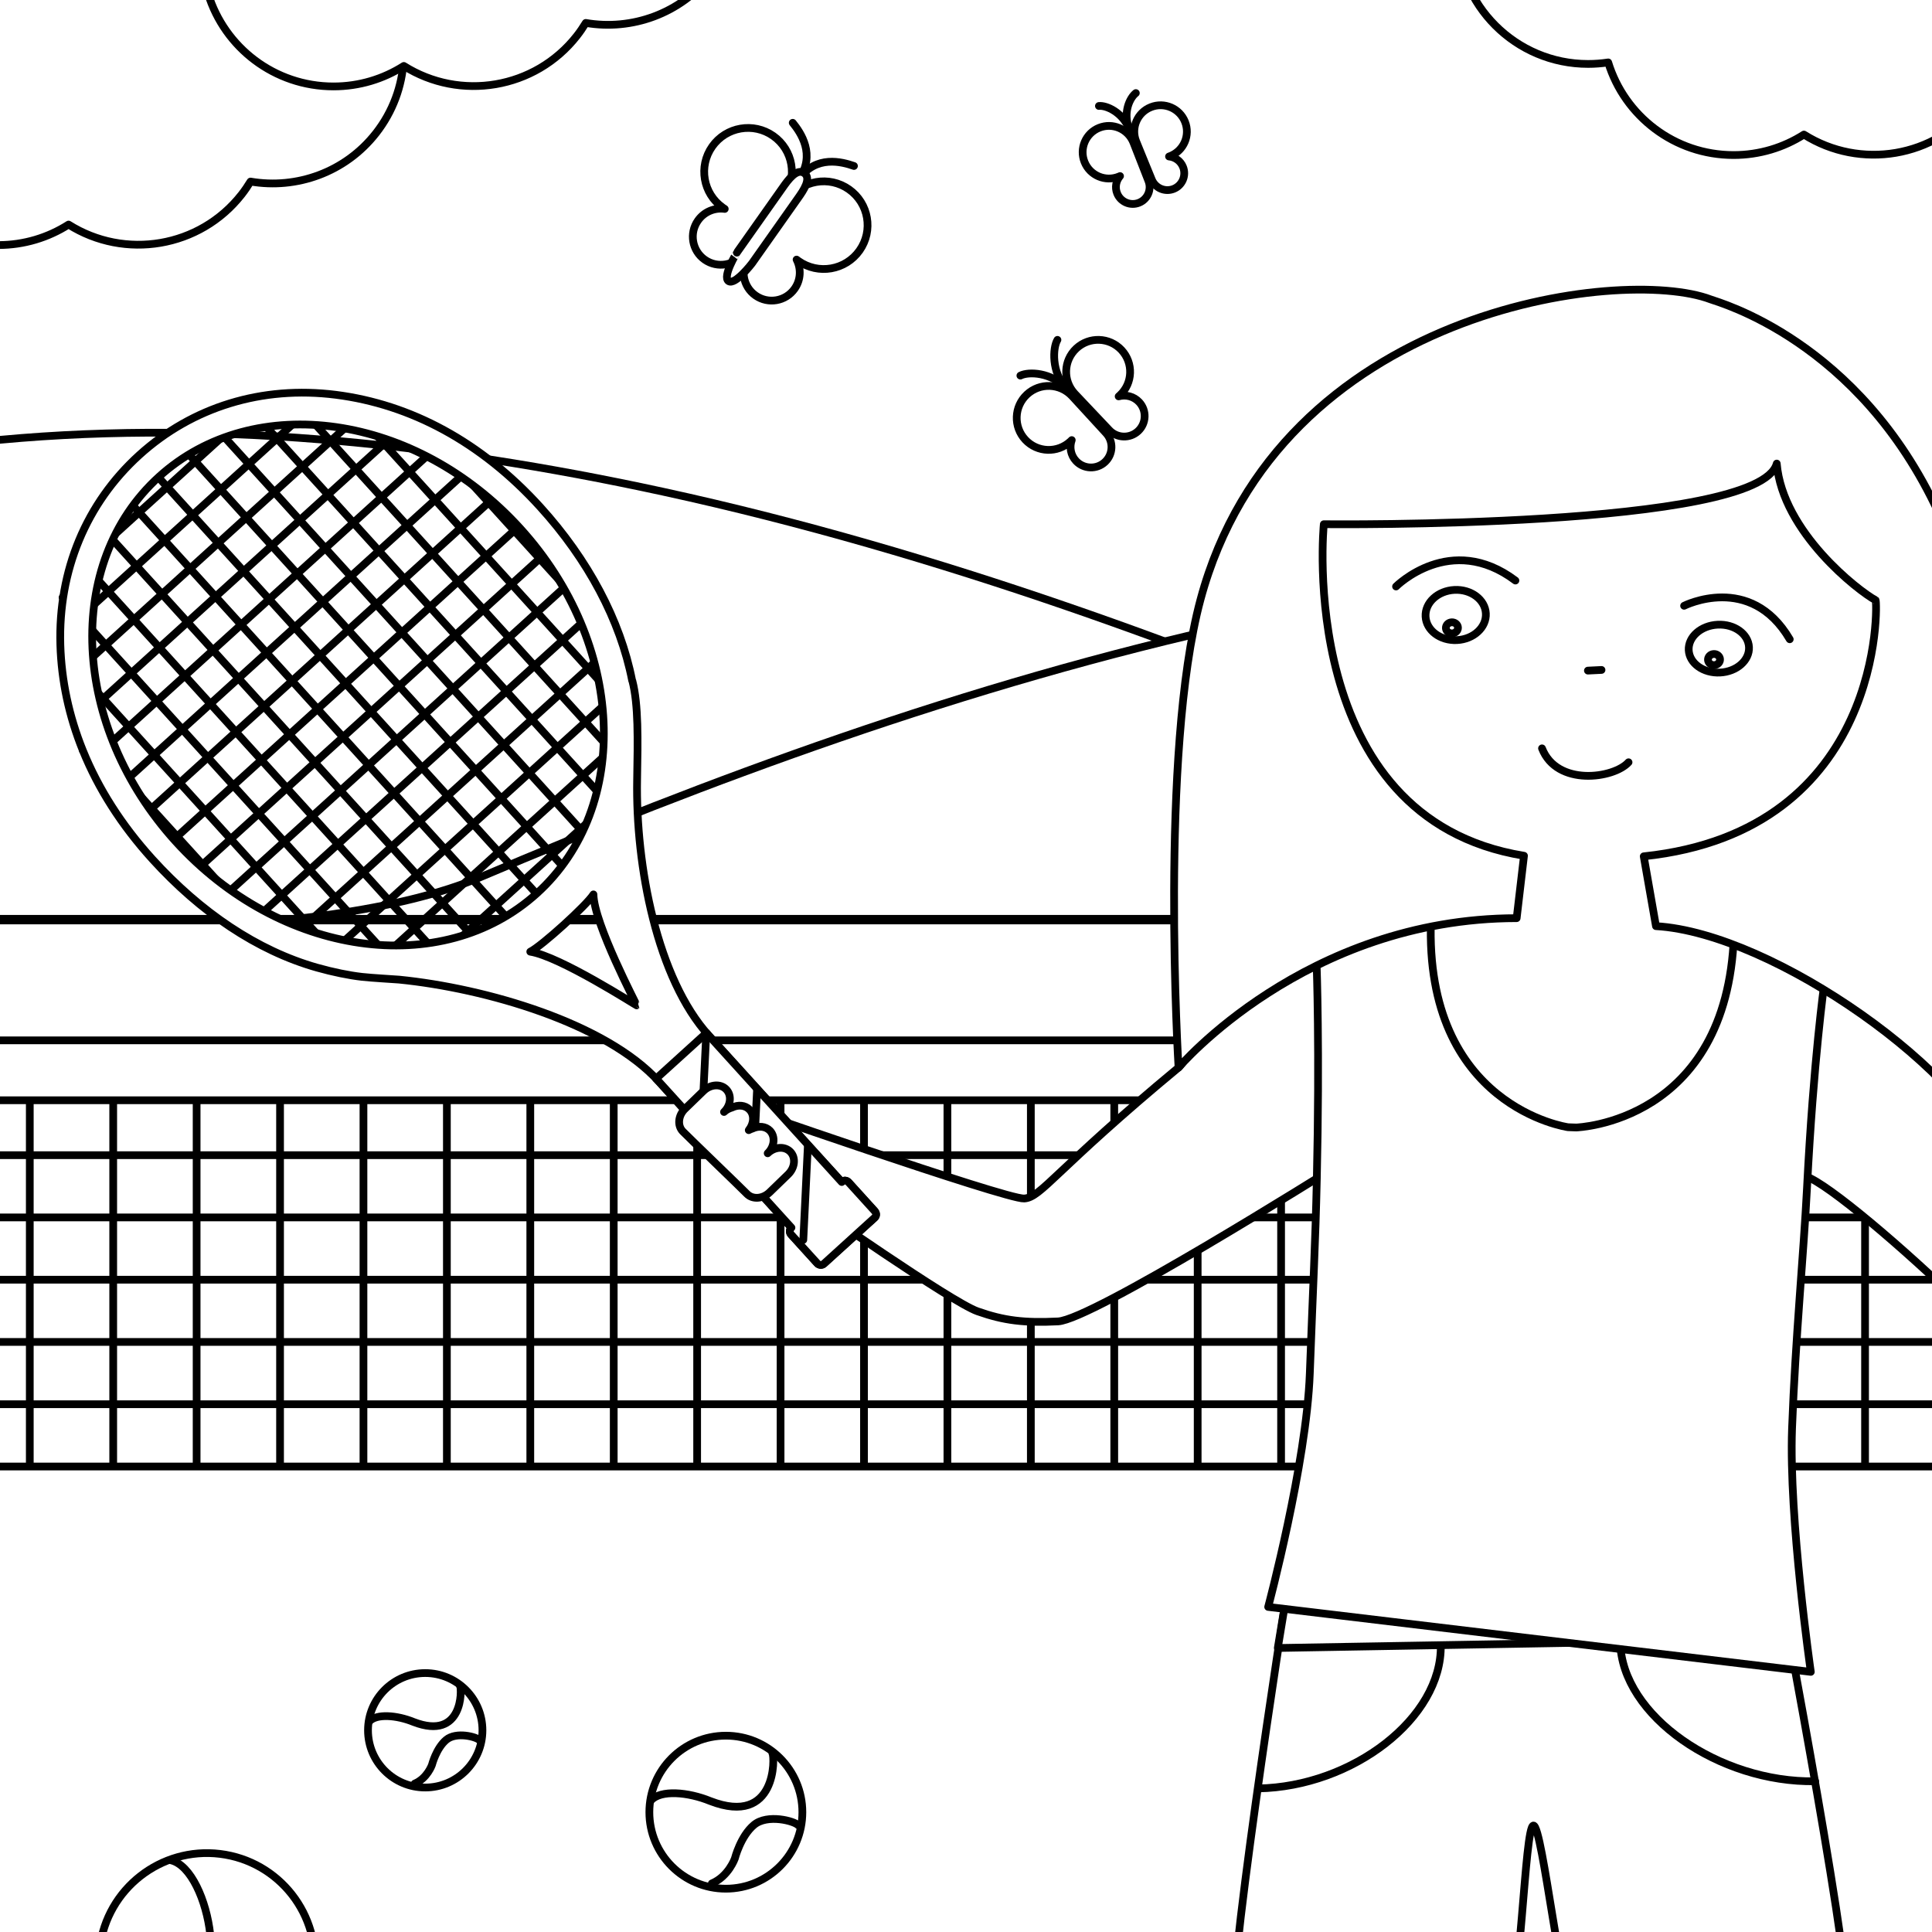 <?xml version="1.0" encoding="utf-8"?>
<!-- Generator: Adobe Illustrator 16.0.0, SVG Export Plug-In . SVG Version: 6.00 Build 0)  -->
<!DOCTYPE svg PUBLIC "-//W3C//DTD SVG 1.1//EN" "http://www.w3.org/Graphics/SVG/1.1/DTD/svg11.dtd">
<svg version="1.1" id="Layer_1" xmlns="http://www.w3.org/2000/svg" xmlns:xlink="http://www.w3.org/1999/xlink" x="0px" y="0px"
	 width="250px" height="250px" viewBox="0 0 250 250" enable-background="new 0 0 250 250" xml:space="preserve">
<g id="BG">
</g>
<g id="Layer_1_1_">
	<g>
		<g>
			<rect id="SVGID_43_" fill="#FFFFFF" width="250" height="250"/>
		</g>
		<g>
			<defs>
				<rect id="SVGID_1_" width="250" height="250"/>
			</defs>
			<clipPath id="SVGID_2_">
				<use xlink:href="#SVGID_1_"  overflow="visible"/>
			</clipPath>
			
				<rect x="-2.624" y="-25.745" clip-path="url(#SVGID_2_)" fill="#FFFFFF" stroke="#000000" stroke-linecap="round" stroke-linejoin="round" stroke-miterlimit="10" width="261.521" height="251.993"/>
		</g>
		<g>
			<defs>
				<rect id="SVGID_3_" width="250" height="250"/>
			</defs>
			<clipPath id="SVGID_4_">
				<use xlink:href="#SVGID_3_"  overflow="visible"/>
			</clipPath>
			
				<path clip-path="url(#SVGID_4_)" fill="#FFFFFF" stroke="#000000" stroke-linecap="round" stroke-linejoin="round" stroke-miterlimit="10" d="
				M85.784,63.621c35.972,7.822,70.368,20.791,98.646,32.82c21.439,9.121,64.938,6.373,64.938,6.373v96.833H-2.624V77.371V57.175
				C26.059,54.114,56.409,57.234,85.784,63.621z"/>
		</g>
		<g>
			<defs>
				<rect id="SVGID_5_" width="250" height="250"/>
			</defs>
			<clipPath id="SVGID_6_">
				<use xlink:href="#SVGID_5_"  overflow="visible"/>
			</clipPath>
			
				<path clip-path="url(#SVGID_6_)" fill="#FFFFFF" stroke="#000000" stroke-linecap="round" stroke-linejoin="round" stroke-miterlimit="10" d="
				M160.96,80.621c-35.972,7.822-70.368,20.791-98.645,32.82c-21.44,9.121-64.939,6.373-64.939,6.373v96.833h251.992V94.371V74.175
				C220.686,71.114,190.335,74.234,160.96,80.621z"/>
		</g>
		<g>
			<defs>
				<rect id="SVGID_7_" width="250" height="250"/>
			</defs>
			<clipPath id="SVGID_8_">
				<use xlink:href="#SVGID_7_"  overflow="visible"/>
			</clipPath>
			
				<rect x="-7.094" y="119" clip-path="url(#SVGID_8_)" fill="#FFFFFF" stroke="#000000" stroke-width="1.217" stroke-linecap="round" stroke-linejoin="round" stroke-miterlimit="10" width="263.907" height="153.029"/>
		</g>
		<g>
			<defs>
				<rect id="SVGID_9_" width="250" height="250"/>
			</defs>
			<clipPath id="SVGID_10_">
				<use xlink:href="#SVGID_9_"  overflow="visible"/>
			</clipPath>
			<g clip-path="url(#SVGID_10_)">
				
					<line fill="none" stroke="#000000" stroke-linecap="round" stroke-linejoin="round" stroke-miterlimit="10" x1="57.826" y1="135.465" x2="57.826" y2="189.553"/>
				
					<line fill="none" stroke="#000000" stroke-linecap="round" stroke-linejoin="round" stroke-miterlimit="10" x1="252.561" y1="141.42" x2="-7.229" y2="141.42"/>
				
					<line fill="none" stroke="#000000" stroke-linecap="round" stroke-linejoin="round" stroke-miterlimit="10" x1="252.561" y1="149.479" x2="-7.229" y2="149.479"/>
				
					<line fill="none" stroke="#000000" stroke-linecap="round" stroke-linejoin="round" stroke-miterlimit="10" x1="252.561" y1="157.535" x2="-7.229" y2="157.535"/>
				
					<line fill="none" stroke="#000000" stroke-linecap="round" stroke-linejoin="round" stroke-miterlimit="10" x1="252.561" y1="165.592" x2="-7.229" y2="165.592"/>
				
					<line fill="none" stroke="#000000" stroke-linecap="round" stroke-linejoin="round" stroke-miterlimit="10" x1="252.561" y1="173.648" x2="-7.229" y2="173.648"/>
				
					<line fill="none" stroke="#000000" stroke-linecap="round" stroke-linejoin="round" stroke-miterlimit="10" x1="252.561" y1="181.707" x2="-7.229" y2="181.707"/>
				
					<line fill="none" stroke="#000000" stroke-linecap="round" stroke-linejoin="round" stroke-miterlimit="10" x1="252.561" y1="189.766" x2="-7.229" y2="189.766"/>
				
					<line fill="none" stroke="#000000" stroke-linecap="round" stroke-linejoin="round" stroke-miterlimit="10" x1="68.62" y1="135.465" x2="68.62" y2="189.553"/>
				
					<line fill="none" stroke="#000000" stroke-linecap="round" stroke-linejoin="round" stroke-miterlimit="10" x1="47.032" y1="135.465" x2="47.032" y2="189.553"/>
				
					<line fill="none" stroke="#000000" stroke-linecap="round" stroke-linejoin="round" stroke-miterlimit="10" x1="36.238" y1="135.465" x2="36.238" y2="189.553"/>
				
					<line fill="none" stroke="#000000" stroke-linecap="round" stroke-linejoin="round" stroke-miterlimit="10" x1="25.443" y1="135.465" x2="25.443" y2="189.553"/>
				
					<line fill="none" stroke="#000000" stroke-linecap="round" stroke-linejoin="round" stroke-miterlimit="10" x1="14.649" y1="135.465" x2="14.649" y2="189.553"/>
				
					<line fill="none" stroke="#000000" stroke-linecap="round" stroke-linejoin="round" stroke-miterlimit="10" x1="3.855" y1="135.465" x2="3.855" y2="189.553"/>
				
					<line fill="none" stroke="#000000" stroke-linecap="round" stroke-linejoin="round" stroke-miterlimit="10" x1="79.416" y1="135.465" x2="79.416" y2="189.553"/>
				
					<line fill="none" stroke="#000000" stroke-linecap="round" stroke-linejoin="round" stroke-miterlimit="10" x1="90.21" y1="135.465" x2="90.21" y2="189.553"/>
				
					<line fill="none" stroke="#000000" stroke-linecap="round" stroke-linejoin="round" stroke-miterlimit="10" x1="101.005" y1="135.465" x2="101.005" y2="189.553"/>
				
					<line fill="none" stroke="#000000" stroke-linecap="round" stroke-linejoin="round" stroke-miterlimit="10" x1="111.8" y1="135.465" x2="111.8" y2="189.553"/>
				
					<line fill="none" stroke="#000000" stroke-linecap="round" stroke-linejoin="round" stroke-miterlimit="10" x1="122.595" y1="135.465" x2="122.595" y2="189.553"/>
				
					<line fill="none" stroke="#000000" stroke-linecap="round" stroke-linejoin="round" stroke-miterlimit="10" x1="133.391" y1="135.465" x2="133.391" y2="189.553"/>
				
					<line fill="none" stroke="#000000" stroke-linecap="round" stroke-linejoin="round" stroke-miterlimit="10" x1="144.184" y1="135.465" x2="144.184" y2="189.553"/>
				
					<line fill="none" stroke="#000000" stroke-linecap="round" stroke-linejoin="round" stroke-miterlimit="10" x1="154.979" y1="135.465" x2="154.979" y2="189.553"/>
				
					<line fill="none" stroke="#000000" stroke-linecap="round" stroke-linejoin="round" stroke-miterlimit="10" x1="165.773" y1="135.465" x2="165.773" y2="189.553"/>
				
					<line fill="none" stroke="#000000" stroke-linecap="round" stroke-linejoin="round" stroke-miterlimit="10" x1="176.568" y1="135.465" x2="176.568" y2="189.553"/>
				
					<line fill="none" stroke="#000000" stroke-linecap="round" stroke-linejoin="round" stroke-miterlimit="10" x1="187.363" y1="135.465" x2="187.363" y2="189.553"/>
				
					<line fill="none" stroke="#000000" stroke-linecap="round" stroke-linejoin="round" stroke-miterlimit="10" x1="198.158" y1="135.465" x2="198.158" y2="189.553"/>
				
					<line fill="none" stroke="#000000" stroke-linecap="round" stroke-linejoin="round" stroke-miterlimit="10" x1="208.952" y1="135.465" x2="208.952" y2="189.553"/>
				
					<line fill="none" stroke="#000000" stroke-linecap="round" stroke-linejoin="round" stroke-miterlimit="10" x1="219.748" y1="135.465" x2="219.748" y2="189.553"/>
				
					<line fill="none" stroke="#000000" stroke-linecap="round" stroke-linejoin="round" stroke-miterlimit="10" x1="230.542" y1="135.465" x2="230.542" y2="189.553"/>
				
					<line fill="none" stroke="#000000" stroke-linecap="round" stroke-linejoin="round" stroke-miterlimit="10" x1="241.337" y1="135.465" x2="241.337" y2="189.553"/>
				
					<rect x="-6.938" y="134.617" fill="#FFFFFF" stroke="#000000" stroke-linecap="round" stroke-linejoin="round" stroke-miterlimit="10" width="259.499" height="7.756"/>
			</g>
		</g>
		<g>
			<defs>
				<rect id="SVGID_11_" width="250" height="250"/>
			</defs>
			<clipPath id="SVGID_12_">
				<use xlink:href="#SVGID_11_"  overflow="visible"/>
			</clipPath>
			<g clip-path="url(#SVGID_12_)">
				<g>
					<path fill="#FFFFFF" stroke="#000000" stroke-linecap="round" stroke-linejoin="round" stroke-miterlimit="10" d="
						M197.975,126.2"/>
					<g>
						<path fill="#FFFFFF" stroke="#000000" stroke-linecap="round" stroke-linejoin="round" stroke-miterlimit="10" d="
							M269.803,162.486c-10.375-10.611-12.964-17.92-20.798-25.381c-5.716-5.445-10.276-9.301-12.97-10.446
							c-8.635-3.67-12.639-6.696-20.438-8.829l-1.631-5.58c27.191-1.363,28.719-21.27,28.719-21.27s3.926-13.93,1.699-13.214
							c0,0-0.115-0.058-0.334-0.173c-1.009-0.539-6.923-16.153-13.135-20.768c-7.424-5.516-15.271-0.461-15.682-5.295
							c-3.01,11.521-45.103,16.311-45.284,16.368c-2.869-0.777-5.808,19.974-0.06,30.994c3.435,6.583,10.492,14.494,24.989,13.307
							l0.153,6.14c-11.848-3.269-19.283-4.109-34.967,8.563c-1.157,0.932-6.533,10.393-7.564,11.246
							c-15.959,13.227-17.775,16.828-19.982,16.938c-2.348,0.117-38.775-12.596-38.775-12.596l11.144,13.228
							c0,0,18.165,12.746,21.592,13.96c3.432,1.215,6.06,1.529,10.428,1.313c4.365-0.218,34.078-18.87,37.02-20.697
							c1.493-0.93,1.94,13.375-1.844,29.813c-2.359,10.252-9.309,92.718-9.169,111.443c0.091,12.749,23.622-1.771,23.622-1.771
							l3.041-54.675l18.242-0.909c0,0,5.67,47.608,6.007,54.37c0.337,6.761,24.168-0.996,24.168-0.996s-7.63-65.271-6.718-74.067
							c0.484-4.679-4.217-18.581-3.188-33.278c0.906-12.937,4.951-25.824,4.856-27.711c-0.199-4.033,33.634,26.426,33.914,32.021
							C266.991,187.248,290.486,162.516,269.803,162.486z"/>
					</g>
					<path fill="#FFFFFF" stroke="#000000" stroke-linecap="round" stroke-linejoin="round" stroke-miterlimit="10" d="
						M180.648,75.891c0,0,7.052-7.084,15.447-0.768"/>
					<path fill="#FFFFFF" stroke="#000000" stroke-linecap="round" stroke-linejoin="round" stroke-miterlimit="10" d="
						M217.922,78.388c0,0,8.572-4.339,13.671,4.332"/>
					<path fill="#FFFFFF" stroke="#000000" stroke-linecap="round" stroke-linejoin="round" stroke-miterlimit="10" d="
						M199.535,96.837c1.927,4.952,9.285,3.916,11.199,1.8"/>
					
						<line fill="none" stroke="#000000" stroke-linecap="round" stroke-linejoin="round" stroke-miterlimit="10" x1="205.473" y1="86.777" x2="207.236" y2="86.69"/>
					<g>
						<path fill="#FFFFFF" stroke="#000000" stroke-linecap="round" stroke-linejoin="round" stroke-miterlimit="10" d="
							M198.393,205.744l31.855-0.553c0,0,10.195,53.602,8.634,55.023c-1.563,1.419-33.161,1.514-34.976,0.605
							c-1.817-0.901-4.295-24.656-5.479-24.596c-1.182,0.063-1.593,23.127-3.674,24.603c-2.083,1.475-33.241,1.954-34.979,0.606
							c-1.744-1.348,6.718-55.138,6.718-55.138l31.86-0.555L198.393,205.744z"/>
						<path fill="#FFFFFF" stroke="#000000" stroke-linecap="round" stroke-linejoin="round" stroke-miterlimit="10" d="
							M162.805,231.422c12.207-0.215,23.801-9.107,23.633-18.541"/>
						<path fill="#FFFFFF" stroke="#000000" stroke-linecap="round" stroke-linejoin="round" stroke-miterlimit="10" d="
							M234.885,230.494c-12.371,0.214-25.063-8.454-25.228-18.016"/>
						<polygon fill="#FFFFFF" stroke="#000000" stroke-linecap="round" stroke-linejoin="round" stroke-miterlimit="10" points="
							231.634,212.096 230.248,205.191 198.393,205.744 198.354,205.743 166.491,206.298 165.346,213.249 						"/>
					</g>
					<g>
						
							<ellipse transform="matrix(-0.05 -0.999 0.999 -0.05 118.228 271.75)" fill="#FFFFFF" stroke="#000000" stroke-linecap="round" stroke-linejoin="round" stroke-miterlimit="10" cx="188.375" cy="79.639" rx="3.251" ry="3.905"/>
						<path fill="#FFFFFF" stroke="#000000" stroke-linecap="round" stroke-linejoin="round" stroke-miterlimit="10" d="
							M188.661,81.203c0.021,0.396-0.313,0.736-0.744,0.756c-0.435,0.023-0.799-0.282-0.819-0.679
							c-0.019-0.396,0.314-0.733,0.748-0.756C188.275,80.504,188.641,80.807,188.661,81.203z"/>
					</g>
					<g>
						<path fill="#FFFFFF" stroke="#000000" stroke-linecap="round" stroke-linejoin="round" stroke-miterlimit="10" d="
							M218.518,84.125c0.086,1.711,1.898,3.012,4.056,2.903c2.153-0.107,3.829-1.579,3.745-3.29
							c-0.086-1.71-1.901-3.012-4.053-2.904C220.107,80.94,218.434,82.416,218.518,84.125z"/>
						
							<ellipse transform="matrix(-0.05 -0.999 0.999 -0.05 147.569 311.14)" fill="#FFFFFF" stroke="#000000" stroke-linecap="round" stroke-linejoin="round" stroke-miterlimit="10" cx="221.743" cy="85.396" rx="0.721" ry="0.781"/>
					</g>
					<path fill="#FFFFFF" stroke="#000000" stroke-linecap="round" stroke-linejoin="round" stroke-miterlimit="10" d="
						M202.909,145.861c0,0-18.64-2.613-17.742-26.883c0,0-13.176,4.168-14.792,5.952c0,0,0.404,10.91,0.021,27.611
						c-0.192,8.563-0.477,13.525-0.908,25.197c-0.432,11.674-5.387,30.197-5.387,30.197l70.217,8.404c0,0-2.855-19.813-2.428-31.482
						c0.434-11.674,1.494-22.532,1.933-31.084c0.849-16.686,2.241-26.494,2.241-26.494l-11.698-6.224
						c-0.896,24.27-20.409,24.843-20.409,24.843L202.909,145.861z"/>
				</g>
				<g>
					<g>
						<g>
							
								<line fill="none" stroke="#000000" stroke-linecap="round" stroke-linejoin="round" stroke-miterlimit="10" x1="80.002" y1="83.497" x2="54.216" y2="55.084"/>
							
								<line fill="none" stroke="#000000" stroke-linecap="round" stroke-linejoin="round" stroke-miterlimit="10" x1="78.56" y1="89.206" x2="48.39" y2="55.968"/>
							
								<line fill="none" stroke="#000000" stroke-linecap="round" stroke-linejoin="round" stroke-miterlimit="10" x1="80.23" y1="98.352" x2="38.094" y2="51.931"/>
							
								<line fill="none" stroke="#000000" stroke-linecap="round" stroke-linejoin="round" stroke-miterlimit="10" x1="78.012" y1="103.209" x2="33.044" y2="53.67"/>
							
								<line fill="none" stroke="#000000" stroke-linecap="round" stroke-linejoin="round" stroke-miterlimit="10" x1="75.901" y1="108.188" x2="27.889" y2="55.292"/>
							
								<line fill="none" stroke="#000000" stroke-linecap="round" stroke-linejoin="round" stroke-miterlimit="10" x1="73.053" y1="112.351" x2="23.467" y2="57.721"/>
							
								<line fill="none" stroke="#000000" stroke-linecap="round" stroke-linejoin="round" stroke-miterlimit="10" x1="69.416" y1="115.65" x2="19.831" y2="61.023"/>
							
								<line fill="none" stroke="#000000" stroke-linecap="round" stroke-linejoin="round" stroke-miterlimit="10" x1="65.783" y1="118.95" x2="16.2" y2="64.318"/>
							
								<line fill="none" stroke="#000000" stroke-linecap="round" stroke-linejoin="round" stroke-miterlimit="10" x1="62.149" y1="122.245" x2="12.563" y2="67.62"/>
							
								<line fill="none" stroke="#000000" stroke-linecap="round" stroke-linejoin="round" stroke-miterlimit="10" x1="57.536" y1="124.472" x2="9.905" y2="71.994"/>
							
								<line fill="none" stroke="#000000" stroke-linecap="round" stroke-linejoin="round" stroke-miterlimit="10" x1="52.078" y1="125.761" x2="8.095" y2="77.304"/>
							
								<line fill="none" stroke="#000000" stroke-linecap="round" stroke-linejoin="round" stroke-miterlimit="10" x1="42.143" y1="122.115" x2="11.188" y2="88.011"/>
							
								<line fill="none" stroke="#000000" stroke-linecap="round" stroke-linejoin="round" stroke-miterlimit="10" x1="36.296" y1="122.977" x2="10.491" y2="94.55"/>
						</g>
						<g>
							
								<line fill="none" stroke="#000000" stroke-linecap="round" stroke-linejoin="round" stroke-miterlimit="10" x1="34.146" y1="51.646" x2="9.117" y2="74.364"/>
							
								<line fill="none" stroke="#000000" stroke-linecap="round" stroke-linejoin="round" stroke-miterlimit="10" x1="40.771" y1="52.265" x2="9.092" y2="81.019"/>
							
								<line fill="none" stroke="#000000" stroke-linecap="round" stroke-linejoin="round" stroke-miterlimit="10" x1="46.76" y1="53.454" x2="9.701" y2="87.096"/>
							
								<line fill="none" stroke="#000000" stroke-linecap="round" stroke-linejoin="round" stroke-miterlimit="10" x1="52.019" y1="55.311" x2="11.039" y2="92.507"/>
							
								<line fill="none" stroke="#000000" stroke-linecap="round" stroke-linejoin="round" stroke-miterlimit="10" x1="56.693" y1="57.693" x2="12.958" y2="97.391"/>
							
								<line fill="none" stroke="#000000" stroke-linecap="round" stroke-linejoin="round" stroke-miterlimit="10" x1="61.475" y1="59.985" x2="14.78" y2="102.37"/>
							
								<line fill="none" stroke="#000000" stroke-linecap="round" stroke-linejoin="round" stroke-miterlimit="10" x1="65.538" y1="62.929" x2="17.312" y2="106.701"/>
							
								<line fill="none" stroke="#000000" stroke-linecap="round" stroke-linejoin="round" stroke-miterlimit="10" x1="68.837" y1="66.563" x2="20.612" y2="110.334"/>
							
								<line fill="none" stroke="#000000" stroke-linecap="round" stroke-linejoin="round" stroke-miterlimit="10" x1="72.135" y1="70.194" x2="23.907" y2="113.968"/>
							
								<line fill="none" stroke="#000000" stroke-linecap="round" stroke-linejoin="round" stroke-miterlimit="10" x1="75.436" y1="73.832" x2="27.209" y2="117.602"/>
							
								<line fill="none" stroke="#000000" stroke-linecap="round" stroke-linejoin="round" stroke-miterlimit="10" x1="77.783" y1="78.327" x2="31.459" y2="120.374"/>
							
								<line fill="none" stroke="#000000" stroke-linecap="round" stroke-linejoin="round" stroke-miterlimit="10" x1="79.308" y1="83.571" x2="36.534" y2="122.396"/>
							
								<line fill="none" stroke="#000000" stroke-linecap="round" stroke-linejoin="round" stroke-miterlimit="10" x1="79.157" y1="90.341" x2="43.285" y2="122.899"/>
							
								<line fill="none" stroke="#000000" stroke-linecap="round" stroke-linejoin="round" stroke-miterlimit="10" x1="80.56" y1="95.692" x2="48.474" y2="124.814"/>
							
								<line fill="none" stroke="#000000" stroke-linecap="round" stroke-linejoin="round" stroke-miterlimit="10" x1="79.696" y1="103.108" x2="55.939" y2="124.669"/>
						</g>
					</g>
					<path fill="#FFFFFF" stroke="#000000" stroke-linecap="round" stroke-linejoin="round" stroke-miterlimit="10" d="
						M43.45,51.085c-9.529-1.203-18.557,1.566-25.427,7.798C11.157,65.116,7.528,73.841,7.809,83.44
						c0.137,4.626,1.108,9.208,2.906,13.657l-0.019,0.01l0.043,0.047c1.983,4.886,4.971,9.606,8.979,14.022
						c6.208,6.84,13.54,11.841,21.327,14.04c2.036,0.576,4.166,1.005,5.788,1.188c1.221,0.142,4.413,0.32,4.796,0.357
						c11.286,1.123,26.789,5.662,33.602,13.168l17.183,18.93l-0.021,0.021c-0.242,0.224-0.261,0.606-0.029,0.859l3.393,3.735
						c0.228,0.25,0.611,0.274,0.855,0.053l6.573-5.965c0.241-0.22,0.235-0.588,0.012-0.836l-3.394-3.742
						c-0.23-0.25-0.594-0.293-0.836-0.069l-0.044,0.038l-17.183-18.93c-6.691-7.371-9.504-21.932-9.297-33.152
						c0.093-5.194,0.18-9.678-0.614-12.765c-0.009-0.026-0.015-0.037-0.028-0.036c-1.535-7.836-5.714-15.653-11.888-22.455
						C62.248,57.171,53.123,52.313,43.45,51.085z M82.386,130.096c-0.035,0.029-9.947-6.35-13.769-6.948
						c1.483-0.736,7.306-6.018,8.175-7.413C76.852,119.513,82.43,130.053,82.386,130.096z M69.493,115.584
						c-12.319,11.182-33.256,8.186-46.766-6.697C9.218,94.003,8.253,72.872,20.571,61.691c12.325-11.187,33.259-8.181,46.765,6.702
						C80.848,83.274,81.812,104.404,69.493,115.584z"/>
					<path fill="#FFFFFF" stroke="#000000" stroke-linecap="round" stroke-linejoin="round" stroke-miterlimit="10" d="
						M108.966,152.915l-0.044,0.038l-17.183-18.93c-0.108-0.117-0.211-0.244-0.316-0.367l-6.528,5.924
						c0.113,0.115,0.229,0.232,0.336,0.352l17.183,18.93l-0.021,0.02c-0.242,0.223-0.261,0.605-0.029,0.859l3.393,3.736
						c0.228,0.25,0.611,0.273,0.855,0.053l6.573-5.967c0.241-0.219,0.235-0.586,0.012-0.836l-3.394-3.74
						C109.571,152.734,109.208,152.691,108.966,152.915z"/>
					
						<line fill="none" stroke="#000000" stroke-linecap="round" stroke-linejoin="round" stroke-miterlimit="10" x1="90.792" y1="145.949" x2="91.386" y2="133.779"/>
					
						<line fill="none" stroke="#000000" stroke-linecap="round" stroke-linejoin="round" stroke-miterlimit="10" x1="97.37" y1="153.199" x2="97.96" y2="141.029"/>
					
						<line fill="none" stroke="#000000" stroke-linecap="round" stroke-linejoin="round" stroke-miterlimit="10" x1="103.947" y1="160.443" x2="104.536" y2="148.275"/>
				</g>
				<path fill="#FFFFFF" stroke="#000000" stroke-linecap="round" stroke-linejoin="round" stroke-miterlimit="10" d="
					M96.983,143.581c-0.559-0.585-1.469-0.654-2.259-0.265c-0.367,0.107-0.727,0.275-1.037,0.574c0.89-0.865,1.02-2.172,0.288-2.923
					c-0.725-0.755-2.041-0.67-2.932,0.187l-2.404,2.328c-0.888,0.854-1.013,2.17-0.285,2.922c0.729,0.752,7.728,7.486,8.295,8.078
					c0.73,0.754,2.04,0.668,2.931-0.187l2.404-2.33c0.887-0.86,1.019-2.167,0.288-2.921c-0.731-0.756-2.047-0.668-2.933,0.191
					c0.886-0.859,1.019-2.166,0.29-2.926c-0.564-0.584-1.471-0.649-2.264-0.269c-0.165,0.051-0.323,0.112-0.476,0.202
					C97.567,145.393,97.651,144.268,96.983,143.581z"/>
				<path fill="#FFFFFF" stroke="#000000" stroke-linecap="round" stroke-linejoin="round" stroke-miterlimit="10" d="
					M196.255,118.81l0.949-8.077c-29.688-4.813-25.904-42.9-25.904-42.9s56.4,0.625,58.611-7.847
					c0.751,8.88,10.575,16.491,12.793,17.676c0.218,0.115,1.276,29.858-30.006,33.145l1.584,9.036
					c15.181,0.881,40.944,19.181,44.288,31.001c3.431-9.98-0.866-69.676-7.73-84.511c-10.326-22.302-28.457-27.198-29.482-27.591
					c-11.474-4.361-55.895,1.172-66.018,38.856c-5.318,19.795-2.837,60.55-2.837,60.55S168.88,118.836,196.255,118.81z"/>
			</g>
		</g>
		<g>
			<defs>
				<rect id="SVGID_13_" width="250" height="250"/>
			</defs>
			<clipPath id="SVGID_14_">
				<use xlink:href="#SVGID_13_"  overflow="visible"/>
			</clipPath>
			<g clip-path="url(#SVGID_14_)">
				<path fill="#FFFFFF" stroke="#000000" stroke-linecap="round" stroke-linejoin="round" stroke-miterlimit="10" d="
					M102.579,15.89c1.029,1.268,3.021,4.129,0.787,7.295"/>
				<path fill="#FFFFFF" stroke="#000000" stroke-linecap="round" stroke-linejoin="round" stroke-miterlimit="10" d="
					M110.504,21.479c-1.543-0.537-4.903-1.461-7.138,1.705"/>
				<path fill="#FFFFFF" stroke="#000000" stroke-linecap="round" stroke-linejoin="round" stroke-miterlimit="10" d="
					M101.43,25.497c1.805-2.56,1.194-6.098-1.364-7.902c-2.561-1.807-6.1-1.194-7.905,1.363c-1.805,2.561-1.193,6.098,1.366,7.904
					c0.084,0.06,0.169,0.115,0.256,0.172c-1.302-0.181-2.657,0.354-3.467,1.504c-1.157,1.638-0.765,3.904,0.873,5.061
					c1.64,1.154,3.906,0.765,5.062-0.875C97.378,31.122,100.054,27.446,101.43,25.497z"/>
				<path fill="#FFFFFF" stroke="#000000" stroke-linecap="round" stroke-linejoin="round" stroke-miterlimit="10" d="
					M111.227,32.408c1.806-2.558,1.194-6.097-1.366-7.903c-2.56-1.807-6.096-1.194-7.902,1.366c-1.374,1.946-3.94,5.702-5.069,7.302
					c-1.157,1.64-0.766,3.906,0.872,5.062c1.64,1.155,3.907,0.765,5.063-0.875c0.81-1.147,0.858-2.603,0.253-3.769
					c0.08,0.063,0.162,0.124,0.247,0.183C105.883,35.579,109.42,34.968,111.227,32.408z"/>
				<path fill="#FFFFFF" stroke="#000000" stroke-linecap="round" stroke-linejoin="round" stroke-miterlimit="10" d="
					M94.272,36.373c0.832,0.586,3.035-2.294,3.035-2.294s5.514-7.816,6-8.504c0.604-0.857,1.74-2.48,0.766-3.172
					c-0.978-0.686-2.124,0.932-2.728,1.787c-0.487,0.689-6.001,8.503-6.001,8.503S93.441,35.786,94.272,36.373z"/>
			</g>
		</g>
		<g>
			<defs>
				<rect id="SVGID_15_" width="250" height="250"/>
			</defs>
			<clipPath id="SVGID_16_">
				<use xlink:href="#SVGID_15_"  overflow="visible"/>
			</clipPath>
			<g clip-path="url(#SVGID_16_)">
				<path fill="#FFFFFF" stroke="#000000" stroke-linecap="round" stroke-linejoin="round" stroke-miterlimit="10" d="
					M142.199,13.713c0.974-0.104,3.064,0.829,3.929,2.989"/>
				<path fill="#FFFFFF" stroke="#000000" stroke-linecap="round" stroke-linejoin="round" stroke-miterlimit="10" d="
					M146.979,12.042c-0.773,0.601-1.715,2.5-0.852,4.66"/>
				<path fill="#FFFFFF" stroke="#000000" stroke-linecap="round" stroke-linejoin="round" stroke-miterlimit="10" d="
					M146.658,18.433c-0.698-1.745-2.68-2.595-4.424-1.897c-1.746,0.698-2.596,2.681-1.896,4.425c0.698,1.745,2.68,2.594,4.424,1.897
					c0.059-0.024,0.114-0.048,0.172-0.074c-0.518,0.597-0.69,1.453-0.377,2.236c0.445,1.118,1.715,1.662,2.83,1.216
					c1.118-0.448,1.663-1.716,1.215-2.834C148.165,22.311,147.189,19.762,146.658,18.433z"/>
				<path fill="#FFFFFF" stroke="#000000" stroke-linecap="round" stroke-linejoin="round" stroke-miterlimit="10" d="
					M153.339,15.762c-0.696-1.745-2.677-2.595-4.423-1.896c-1.747,0.697-2.596,2.679-1.896,4.423
					c0.529,1.329,1.58,3.848,2.017,4.938c0.448,1.119,1.716,1.661,2.834,1.216c1.116-0.447,1.661-1.716,1.213-2.835
					c-0.312-0.78-1.028-1.282-1.813-1.358c0.059-0.019,0.117-0.041,0.174-0.065C153.188,19.487,154.037,17.507,153.339,15.762z"/>
			</g>
		</g>
		<g>
			<defs>
				<rect id="SVGID_17_" width="250" height="250"/>
			</defs>
			<clipPath id="SVGID_18_">
				<use xlink:href="#SVGID_17_"  overflow="visible"/>
			</clipPath>
			<g clip-path="url(#SVGID_18_)">
				<path fill="#FFFFFF" stroke="#000000" stroke-linecap="round" stroke-linejoin="round" stroke-miterlimit="10" d="
					M132.037,48.604c1.061-0.546,3.997-0.438,5.925,1.63"/>
				<path fill="#FFFFFF" stroke="#000000" stroke-linecap="round" stroke-linejoin="round" stroke-miterlimit="10" d="
					M136.834,43.978c-0.613,1.02-0.8,4.188,1.128,6.256"/>
				<path fill="#FFFFFF" stroke="#000000" stroke-linecap="round" stroke-linejoin="round" stroke-miterlimit="10" d="
					M138.729,51.258c-1.56-1.673-4.178-1.765-5.85-0.207c-1.672,1.56-1.764,4.178-0.205,5.85c1.559,1.671,4.176,1.763,5.85,0.205
					c0.055-0.052,0.107-0.104,0.16-0.158c-0.324,0.903-0.145,1.951,0.555,2.701c0.998,1.068,2.676,1.129,3.744,0.131
					c1.07-0.996,1.129-2.675,0.131-3.744C142.139,54.99,139.915,52.53,138.729,51.258z"/>
				<path fill="#FFFFFF" stroke="#000000" stroke-linecap="round" stroke-linejoin="round" stroke-miterlimit="10" d="
					M145.125,45.294c-1.559-1.672-4.176-1.764-5.848-0.207c-1.672,1.561-1.764,4.176-0.205,5.85c1.187,1.271,3.482,3.664,4.457,4.71
					c0.998,1.072,2.676,1.129,3.746,0.133c1.07-0.999,1.129-2.677,0.132-3.747c-0.699-0.748-1.73-1.001-2.654-0.743
					c0.056-0.048,0.112-0.097,0.166-0.149C146.593,49.582,146.684,46.966,145.125,45.294z"/>
			</g>
		</g>
		<g>
			<defs>
				<rect id="SVGID_19_" width="250" height="250"/>
			</defs>
			<clipPath id="SVGID_20_">
				<use xlink:href="#SVGID_19_"  overflow="visible"/>
			</clipPath>
			<g clip-path="url(#SVGID_20_)">
				<path fill="#FFFFFF" stroke="#000000" stroke-linecap="round" stroke-linejoin="round" stroke-miterlimit="10" d="
					M25.079,267.628c-7.661-0.938-13.107-7.905-12.172-15.563c0.94-7.656,7.904-13.105,15.563-12.172
					c7.659,0.938,13.107,7.907,12.172,15.564C39.705,263.116,32.736,268.564,25.079,267.628z"/>
				<path fill="#FFFFFF" stroke="#000000" stroke-linecap="round" stroke-linejoin="round" stroke-miterlimit="10" d="
					M40.265,256.102c-0.318,0.67-11.382,7.129-13.064-5.814c-0.482-4.357-2.502-8.971-5.078-9.57"/>
			</g>
		</g>
		<g>
			<defs>
				<rect id="SVGID_21_" width="250" height="250"/>
			</defs>
			<clipPath id="SVGID_22_">
				<use xlink:href="#SVGID_21_"  overflow="visible"/>
			</clipPath>
			<g clip-path="url(#SVGID_22_)">
				
					<circle fill="#FFFFFF" stroke="#000000" stroke-linecap="round" stroke-linejoin="round" stroke-miterlimit="10" cx="93.927" cy="234.496" r="9.9"/>
				<path fill="#FFFFFF" stroke="#000000" stroke-linecap="round" stroke-linejoin="round" stroke-miterlimit="10" d="
					M99.953,226.893c0.311,0.426,0.583,9.5-8.044,6.162c-2.877-1.177-6.431-1.482-7.677-0.082"/>
				<path fill="#FFFFFF" stroke="#000000" stroke-linecap="round" stroke-linejoin="round" stroke-miterlimit="10" d="
					M103.295,236.193c-0.472-0.551-3.999-1.506-5.736-0.045c-1.738,1.455-2.47,4.341-2.47,4.341s-0.814,2.317-2.978,3.226"/>
			</g>
		</g>
		<g>
			<defs>
				<rect id="SVGID_23_" width="250" height="250"/>
			</defs>
			<clipPath id="SVGID_24_">
				<use xlink:href="#SVGID_23_"  overflow="visible"/>
			</clipPath>
			<g clip-path="url(#SVGID_24_)">
				
					<circle fill="#FFFFFF" stroke="#000000" stroke-linecap="round" stroke-linejoin="round" stroke-miterlimit="10" cx="55.024" cy="223.899" r="7.405"/>
				<path fill="#FFFFFF" stroke="#000000" stroke-linecap="round" stroke-linejoin="round" stroke-miterlimit="10" d="
					M59.534,218.21c0.231,0.317,0.434,7.106-6.019,4.61c-2.151-0.879-4.811-1.107-5.743-0.059"/>
				<path fill="#FFFFFF" stroke="#000000" stroke-linecap="round" stroke-linejoin="round" stroke-miterlimit="10" d="
					M62.031,225.168c-0.353-0.412-2.99-1.127-4.29-0.033c-1.301,1.09-1.849,3.248-1.849,3.248s-0.61,1.734-2.229,2.414"/>
			</g>
		</g>
		<g>
			<defs>
				<rect id="SVGID_25_" width="250" height="250"/>
			</defs>
			<clipPath id="SVGID_26_">
				<use xlink:href="#SVGID_25_"  overflow="visible"/>
			</clipPath>
			
				<path clip-path="url(#SVGID_26_)" fill="#FFFFFF" stroke="#000000" stroke-linecap="round" stroke-linejoin="round" stroke-miterlimit="10" d="
				M56.029-6.574c-2.049-4.225-6.355-6.617-10.766-6.436c0.978-2.779,0.891-5.93-0.497-8.789c-2.756-5.684-9.598-8.055-15.281-5.299
				c-3.865,1.875-6.193,5.641-6.424,9.645c-0.094-0.105-0.2-0.203-0.298-0.307c-0.733-3.264-2.884-6.176-6.125-7.758
				c-4.22-2.061-9.085-1.285-12.442,1.578c-0.945-2.789-2.959-5.215-5.814-6.607c-5.676-2.771-12.523-0.416-15.295,5.26
				c-1.885,3.859-1.394,8.26,0.896,11.553c-0.985-0.178-1.999-0.277-3.035-0.277c-9.37,0-16.966,7.598-16.966,16.967
				s7.596,16.965,16.966,16.965c0.884,0,1.753-0.068,2.6-0.197c2.127,6.939,8.584,11.986,16.223,11.986
				c3.352,0,6.473-0.975,9.103-2.652c7.267,4.586,16.97,3.02,22.388-3.889c0.424-0.541,0.805-1.102,1.154-1.676
				c5.945,1.02,12.246-1.172,16.229-6.252c2.206-2.813,3.379-6.104,3.581-9.42C56.802,4.67,58.528-1.424,56.029-6.574z"/>
		</g>
		<g>
			<defs>
				<rect id="SVGID_27_" width="250" height="250"/>
			</defs>
			<clipPath id="SVGID_28_">
				<use xlink:href="#SVGID_27_"  overflow="visible"/>
			</clipPath>
			
				<path clip-path="url(#SVGID_28_)" fill="#FFFFFF" stroke="#000000" stroke-linecap="round" stroke-linejoin="round" stroke-miterlimit="10" d="
				M280.58-18.222c-2.049-4.225-6.355-6.617-10.766-6.436c0.978-2.779,0.891-5.93-0.498-8.789c-2.756-5.684-9.598-8.055-15.28-5.299
				c-3.865,1.875-6.193,5.641-6.425,9.645c-0.094-0.105-0.199-0.203-0.297-0.307c-0.733-3.264-2.885-6.176-6.125-7.758
				c-4.221-2.061-9.086-1.285-12.442,1.578c-0.945-2.789-2.959-5.215-5.813-6.607c-5.677-2.771-12.523-0.416-15.295,5.26
				c-1.886,3.859-1.395,8.26,0.896,11.553c-0.985-0.178-1.999-0.277-3.035-0.277c-9.37,0-16.966,7.598-16.966,16.967
				c0,9.369,7.596,16.965,16.966,16.965c0.884,0,1.753-0.068,2.601-0.197c2.127,6.939,8.584,11.986,16.223,11.986
				c3.352,0,6.473-0.975,9.103-2.652c7.267,4.586,16.97,3.02,22.388-3.889c0.424-0.541,0.806-1.102,1.154-1.676
				c5.945,1.02,12.246-1.172,16.229-6.252c2.207-2.813,3.38-6.104,3.582-9.42C281.354-6.978,283.079-13.071,280.58-18.222z"/>
		</g>
		<g>
			<defs>
				<rect id="SVGID_29_" width="250" height="250"/>
			</defs>
			<clipPath id="SVGID_30_">
				<use xlink:href="#SVGID_29_"  overflow="visible"/>
			</clipPath>
			
				<path clip-path="url(#SVGID_30_)" fill="#FFFFFF" stroke="#000000" stroke-linecap="round" stroke-linejoin="round" stroke-miterlimit="10" d="
				M99.411-27.101c-2.049-4.225-6.355-6.617-10.766-6.436c0.978-2.779,0.891-5.93-0.497-8.789
				c-2.756-5.684-9.598-8.055-15.281-5.299c-3.865,1.875-6.193,5.641-6.424,9.645c-0.094-0.105-0.2-0.203-0.298-0.307
				c-0.733-3.264-2.884-6.176-6.125-7.758c-4.22-2.061-9.085-1.285-12.442,1.578c-0.945-2.789-2.959-5.215-5.814-6.607
				c-5.676-2.771-12.523-0.416-15.295,5.26c-1.885,3.859-1.394,8.26,0.896,11.553c-0.985-0.178-1.999-0.277-3.035-0.277
				c-9.37,0-16.966,7.598-16.966,16.967c0,9.369,7.596,16.965,16.966,16.965c0.884,0,1.753-0.068,2.6-0.197
				c2.127,6.938,8.584,11.986,16.223,11.986c3.352,0,6.473-0.975,9.103-2.652c7.267,4.586,16.97,3.02,22.388-3.889
				c0.424-0.541,0.805-1.102,1.154-1.676c5.945,1.02,12.246-1.172,16.229-6.252c2.206-2.813,3.379-6.104,3.581-9.42
				C100.184-15.856,101.91-21.95,99.411-27.101z"/>
		</g>
	</g>
</g>
<g id="Layer_2">
</g>
</svg>
